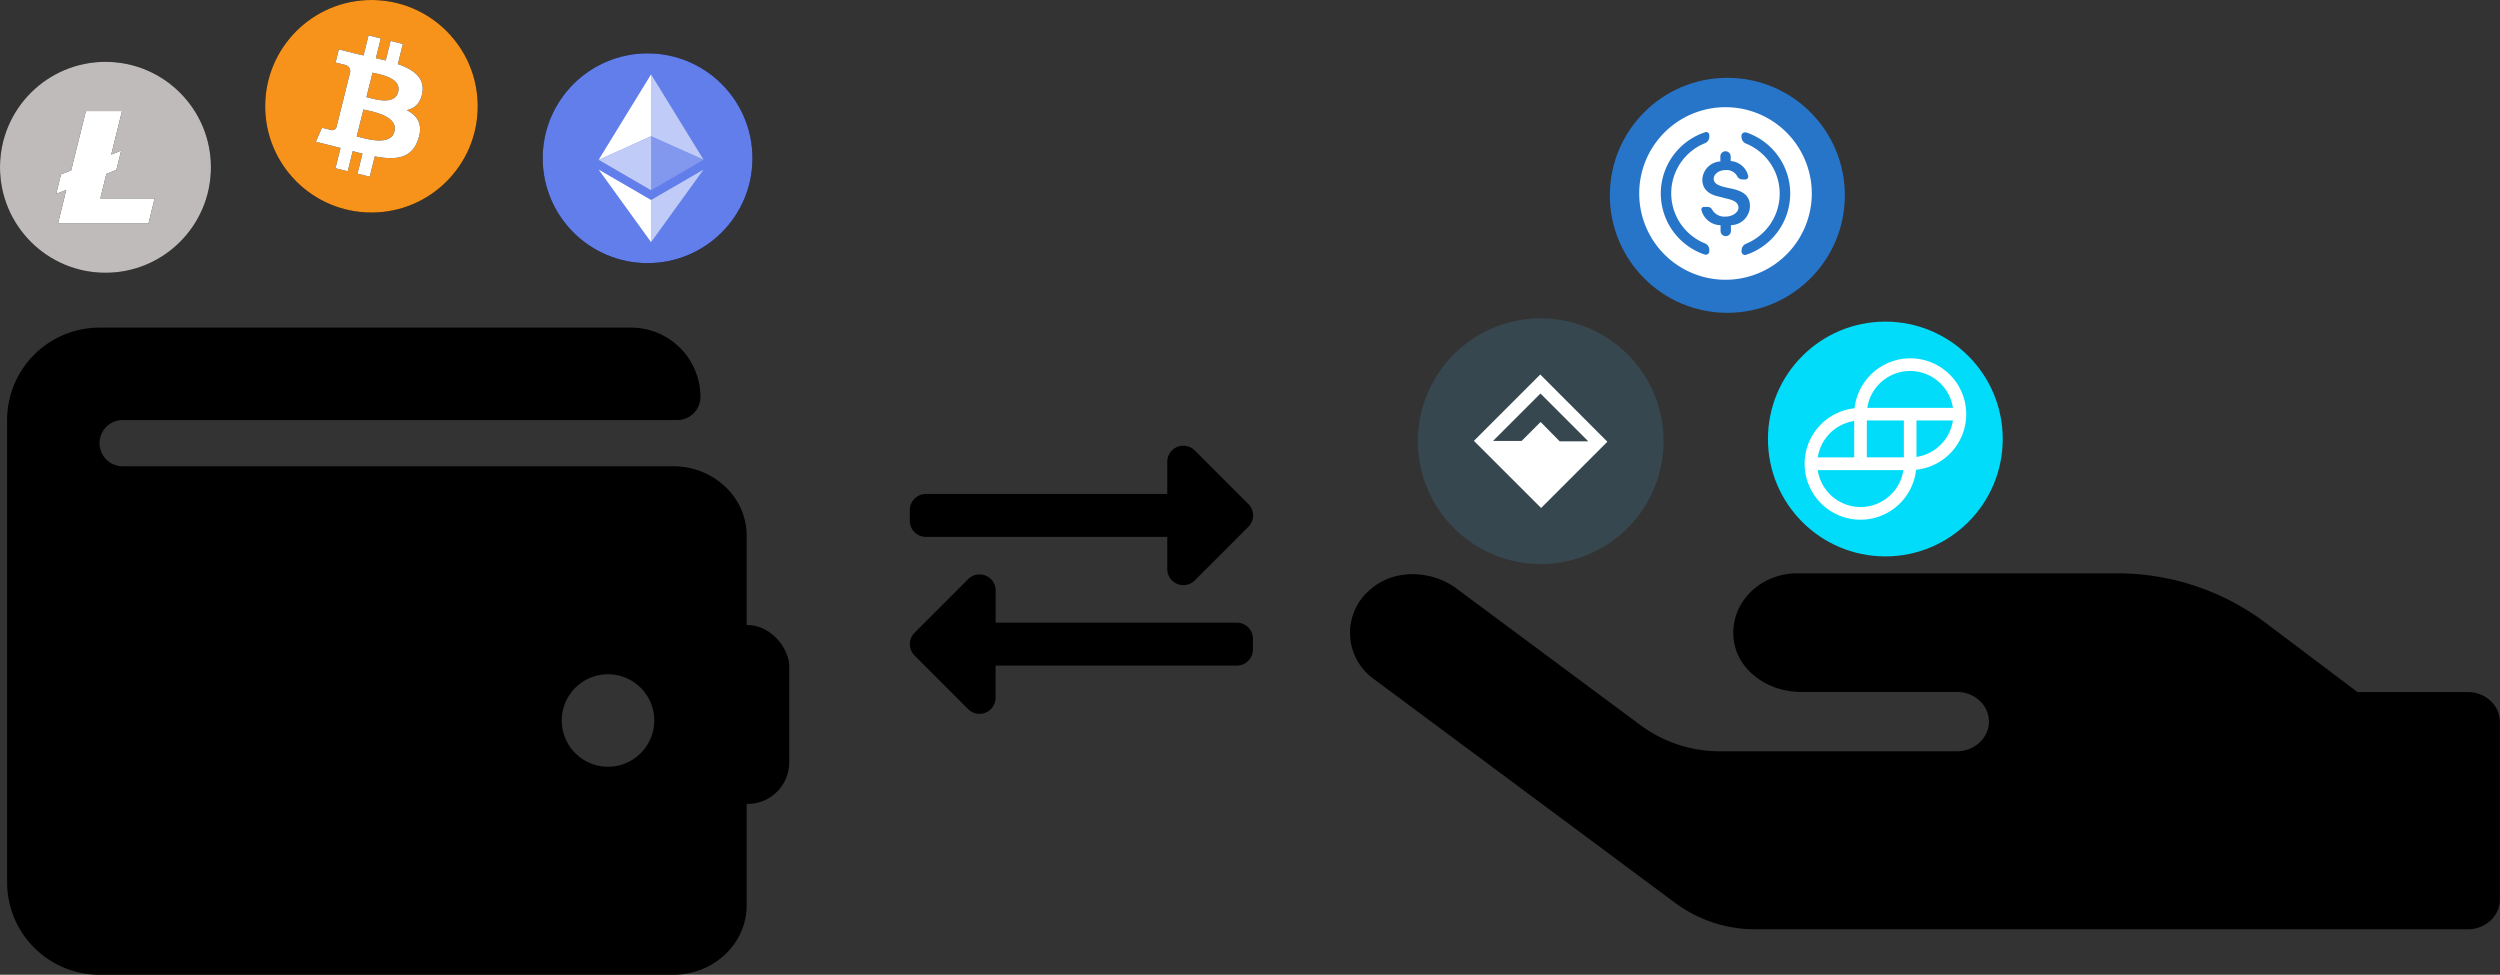 <svg id="Layer_1" data-name="Layer 1" xmlns="http://www.w3.org/2000/svg" viewBox="0 0 679.15 264.8"><rect x="0" y="0" width="679.15" height="264.8" fill="#333333" stroke="none"/><defs><style>.cls-1{fill:#37474f;}.cls-2,.cls-6,.cls-7{fill:#fff;}.cls-3{fill:#00dcfa;}.cls-4{fill:#2775c9;}.cls-5{fill:#627eea;}.cls-6{fill-opacity:0.6;}.cls-7{fill-opacity:0.2;}.cls-8{fill:#f7931a;}.cls-9{fill:#bfbbbb;}</style></defs><title>solution</title><path d="M372.57,159.88c6.4-5.39,16.38-5,23.1,0l50.11,37.21a36.24,36.24,0,0,0,21.69,7h64.16c4.77,0,8.68-3.63,8.68-8.06s-3.9-8.06-8.68-8.06H489.17c-8.62,0-16.65-5.49-18.06-13.39-1.79-10.07,6.56-18.83,17.14-18.83H575A67,67,0,0,1,615.21,169l25.22,19h30c4.77,0,8.68,3.63,8.68,8.06v48.33c0,4.43-3.9,8.06-8.68,8.06H477a36.47,36.47,0,0,1-21.69-7l-82-60.92A15.38,15.38,0,0,1,372.57,159.88Z"/><g id="Dai_Circle" data-name="Dai/Circle"><path id="Shape" class="cls-1" d="M418.54,86.48a33.37,33.37,0,1,0,33.38,33.37A33.37,33.37,0,0,0,418.54,86.48Z"/><path id="Combined-Shape" class="cls-2" d="M418.43,101.74L436.66,120l-18,18L400.4,119.76Zm5.28,18.16,7.77,0-13-13-12.88,12.88,7.77,0,5.15-5.15Z"/></g><circle class="cls-3" cx="512.17" cy="119.26" r="31.89"/><path class="cls-2" d="M518.9,97.34a15.27,15.27,0,0,0-15.09,13.57,15.18,15.18,0,1,0,16.71,16.71A15.18,15.18,0,0,0,518.9,97.34Zm11.63,16.89a11.82,11.82,0,0,1-9.9,9.9v-9.9h9.9Zm-36.72,10.06a11.82,11.82,0,0,1,9.9-9.93v9.9h-9.9v0Zm23.26,3.43a11.76,11.76,0,0,1-23.26,0h23.26Zm0.13-13.49v10H507.14v-10H517.2Zm13.33-3.43H507.27a11.76,11.76,0,0,1,23.26,0h0Z"/><circle class="cls-4" cx="469.25" cy="53.06" r="31.92"/><path class="cls-2" d="M468.75,76a23.44,23.44,0,1,1,23.44-23.44A23.44,23.44,0,0,1,468.75,76h0Zm-1.4-32.14a5.15,5.15,0,0,0-4.89,4.93c0,2.41,1.48,4,4.61,4.65L469.27,54c2.13,0.5,3,1.22,3,2.43s-1.54,2.41-3.53,2.41A3.79,3.79,0,0,1,465.16,57a1.36,1.36,0,0,0-1.22-.78h-1.18a0.7,0.7,0,0,0-.56.81h0a5.45,5.45,0,0,0,5.21,4.15v1.68a1.41,1.41,0,0,0,2.81,0v-1.7A5.23,5.23,0,0,0,475.39,56c0-2.53-1.46-4-4.91-4.73l-2-.44c-2-.5-2.93-1.16-2.93-2.27s1.2-2.35,3.19-2.35a3.27,3.27,0,0,1,3.17,1.62,1.6,1.6,0,0,0,1.44.92h0.94a0.84,0.84,0,0,0,.62-1,5.29,5.29,0,0,0-4.75-4V42.39a1.41,1.41,0,0,0-2.81,0v1.48Zm-16.18,8.7a17.54,17.54,0,0,0,12,16.62h0.28a0.9,0.9,0,0,0,.9-0.9h0V67.87a1.88,1.88,0,0,0-1.16-1.74,14.69,14.69,0,0,1,0-27.24,1.86,1.86,0,0,0,1.16-1.72V36.72a0.84,0.84,0,0,0-1.12-.8A17.54,17.54,0,0,0,451.17,52.56Zm35.16,0a17.54,17.54,0,0,0-12-16.6h-0.3a0.94,0.94,0,0,0-.94.94v0.3a2,2,0,0,0,1.22,1.8,14.69,14.69,0,0,1,0,27.22,2,2,0,0,0-1.2,1.78v0.34a0.94,0.94,0,0,0,1.24.88A17.54,17.54,0,0,0,486.33,52.56Z"/><circle id="b" cx="175.92" cy="42.99" r="28.49"/><circle id="b-2" data-name="b" class="cls-5" cx="175.92" cy="42.99" r="28.49"/><path class="cls-6" d="M176.87,20.2V37l14.24,6.36Z"/><path class="cls-2" d="M176.87,20.2L162.63,43.41,176.87,37V20.2Z"/><path class="cls-6" d="M176.87,54.33V65.78l14.25-19.71Z"/><path class="cls-2" d="M176.87,65.78V54.33l-14.24-8.26Z"/><path class="cls-7" d="M176.87,51.68l14.24-8.27-14.24-6.36V51.68Z"/><path class="cls-6" d="M162.63,43.41l14.24,8.27V37.05Z"/><circle id="b-3" data-name="b" cx="100.91" cy="28.87" r="28.87"/><circle id="b-4" data-name="b" class="cls-8" cx="100.91" cy="28.87" r="28.87"/><path id="e" d="M114.75,25.06c0.6-4-2.47-6.2-6.67-7.65l1.36-5.47-3.33-.83-1.33,5.32c-0.87-.22-1.77-0.42-2.67-0.63l1.34-5.36-3.33-.83-1.36,5.46c-0.72-.17-1.44-0.33-2.12-0.5v0l-4.59-1.15L91.17,17s2.47,0.57,2.42.6a1.77,1.77,0,0,1,1.55,1.94l-1.55,6.23,0.35,0.11-0.35-.09-2.18,8.72a1.21,1.21,0,0,1-1.53.79s-2.42-.6-2.42-0.6l-1.65,3.81,4.33,1.08,2.37,0.61L91.14,45.7l3.32,0.83,1.36-5.47,2.65,0.69-1.36,5.44L100.44,48l1.38-5.52c5.67,1.07,9.94.64,11.74-4.49,1.45-4.13-.07-6.52-3.06-8.07C112.67,29.45,114.31,28,114.75,25.06Zm-7.6,10.66c-1,4.13-8,1.9-10.24,1.34l1.83-7.32C101,30.3,108.22,31.41,107.14,35.72Zm1-10.72c-0.94,3.76-6.73,1.85-8.6,1.38l1.66-6.64C103.1,20.21,109.15,21.08,108.17,25Z"/><path id="e-2" data-name="e" class="cls-2" d="M114.75,25.06c0.6-4-2.47-6.2-6.67-7.65l1.36-5.47-3.33-.83-1.33,5.32c-0.87-.22-1.77-0.42-2.67-0.63l1.34-5.36-3.33-.83-1.36,5.46c-0.72-.17-1.44-0.33-2.12-0.5v0l-4.59-1.15L91.17,17s2.47,0.57,2.42.6a1.77,1.77,0,0,1,1.55,1.94l-1.55,6.23,0.35,0.11-0.35-.09-2.18,8.72a1.21,1.21,0,0,1-1.53.79s-2.42-.6-2.42-0.6l-1.65,3.81,4.33,1.08,2.37,0.61L91.14,45.7l3.32,0.83,1.36-5.47,2.65,0.69-1.36,5.44L100.44,48l1.38-5.52c5.67,1.07,9.94.64,11.74-4.49,1.45-4.13-.07-6.52-3.06-8.07C112.67,29.45,114.31,28,114.75,25.06Zm-7.6,10.66c-1,4.13-8,1.9-10.24,1.34l1.83-7.32C101,30.3,108.22,31.41,107.14,35.72Zm1-10.72c-0.94,3.76-6.73,1.85-8.6,1.38l1.66-6.64C103.1,20.21,109.15,21.08,108.17,25Z"/><circle id="b-5" data-name="b" cx="28.65" cy="45.45" r="28.65"/><circle id="b-6" data-name="b" class="cls-9" cx="28.65" cy="45.45" r="28.65"/><path id="e-3" data-name="e" d="M18,51.59l-2.73,1.06,1.31-5.27,2.76-1.11,4-16.1h9.8L30.22,42l2.69-1.09-1.3,5.25-2.73,1.09-1.62,6.65H42l-1.67,6.82H15.76Z"/><path id="e-4" data-name="e" class="cls-2" d="M18,51.59l-2.73,1.06,1.31-5.27,2.76-1.11,4-16.1h9.8L30.22,42l2.69-1.09-1.3,5.25-2.73,1.09-1.62,6.65H42l-1.67,6.82H15.76Z"/><path d="M182.91,126.67H33.32a6.28,6.28,0,0,1,0-12.56H184a6.28,6.28,0,0,0,6.28-6.28A18.84,18.84,0,0,0,171.45,89H27A25.11,25.11,0,0,0,1.93,114.11V239.68A25.11,25.11,0,0,0,27,264.8H182.91c11,0,19.93-8.45,19.93-18.84V145.51C202.84,135.12,193.9,126.67,182.91,126.67Zm-17.74,81.62a12.56,12.56,0,1,1,12.56-12.56A12.56,12.56,0,0,1,165.17,208.29Z"/><rect x="190.12" y="169.8" width="24.29" height="48.59" rx="11.3" ry="11.3"/><path d="M247.16,141.47v-2.91a4.37,4.37,0,0,1,4.37-4.37H317.1v-8.74a4.37,4.37,0,0,1,7.46-3.09l14.57,14.57a4.37,4.37,0,0,1,0,6.18l-14.57,14.57a4.37,4.37,0,0,1-7.46-3.09v-8.74H251.53A4.37,4.37,0,0,1,247.16,141.47ZM336,169.15H270.48v-8.74a4.37,4.37,0,0,0-7.46-3.09l-14.57,14.57a4.37,4.37,0,0,0,0,6.18L263,192.64a4.37,4.37,0,0,0,7.46-3.09v-8.74H336a4.37,4.37,0,0,0,4.37-4.37v-2.91A4.37,4.37,0,0,0,336,169.15Z"/></svg>